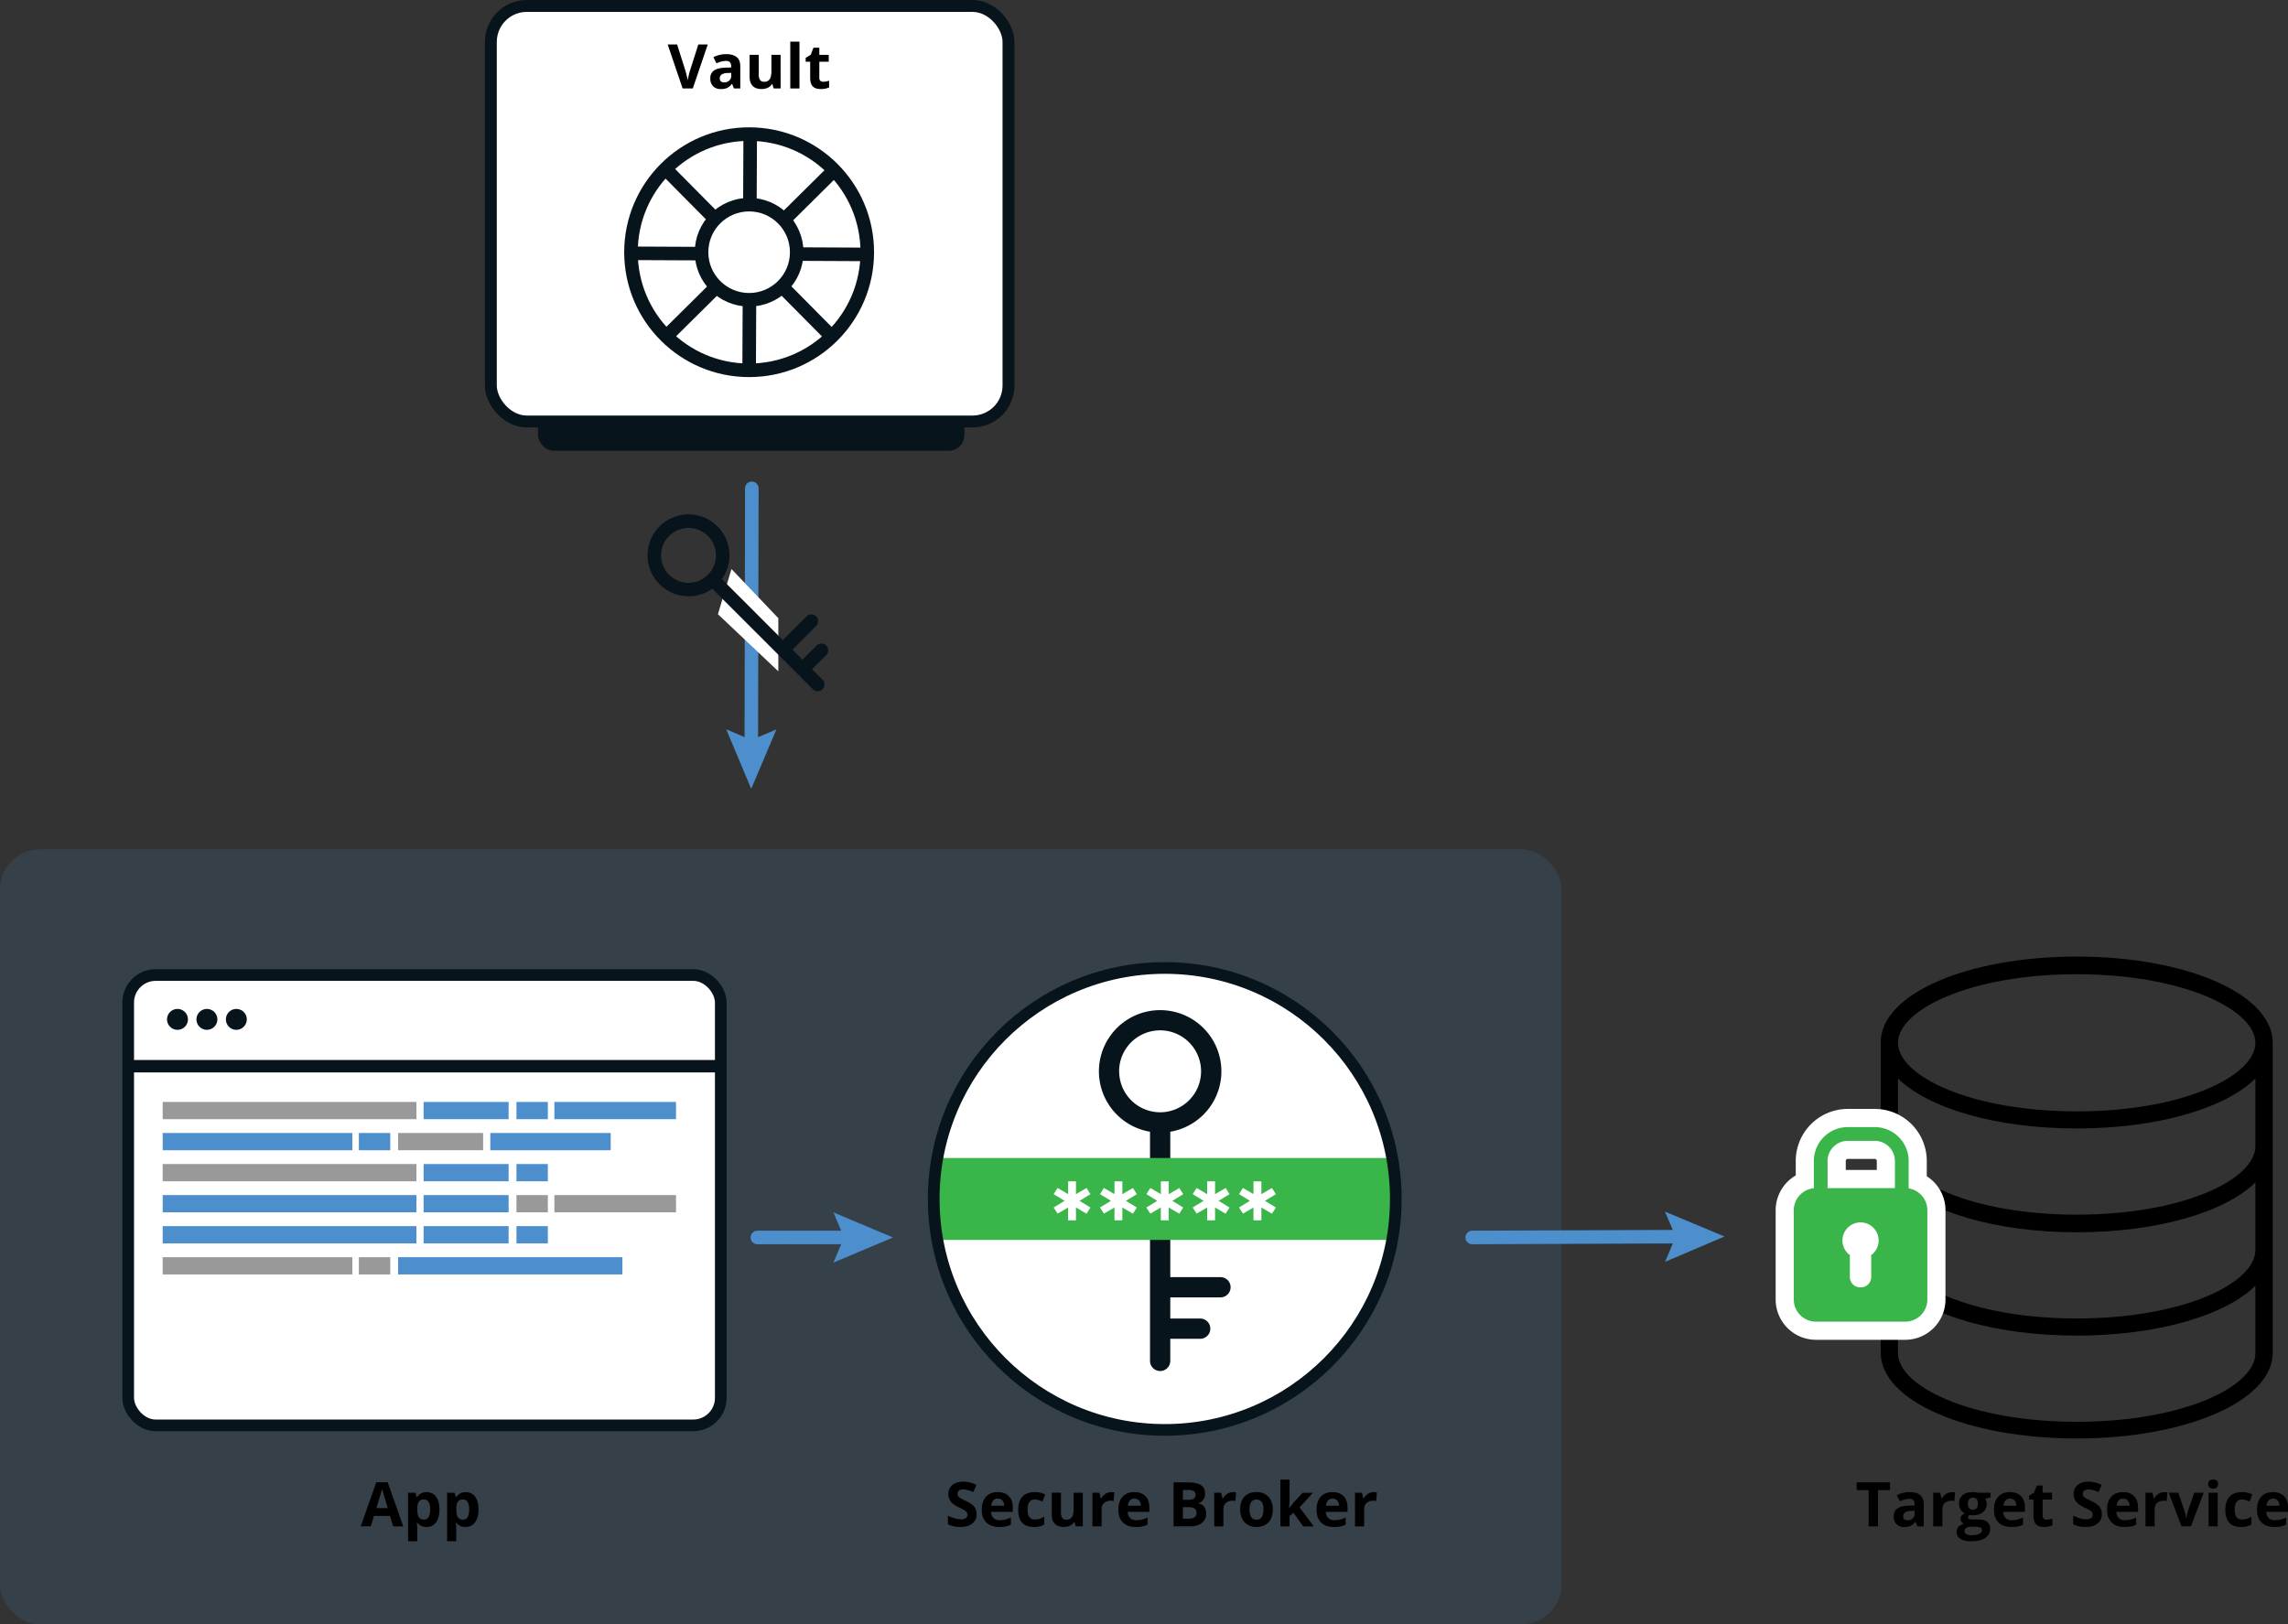 <svg id="Layer_1" data-name="Layer 1" xmlns="http://www.w3.org/2000/svg" xmlns:xlink="http://www.w3.org/1999/xlink" viewBox="0 0 1856.39 1318.33"><rect x="0" y="0" width="1856.39" height="1318.33" fill="#333333" stroke="none"/><defs><style>.cls-1,.cls-13,.cls-16,.cls-17,.cls-18,.cls-7,.cls-8,.cls-9{fill:none;}.cls-2{fill:#39b54a;}.cls-12,.cls-3,.cls-5,.cls-6{fill:#fff;}.cls-4{fill:#08141c;}.cls-12,.cls-13,.cls-16,.cls-5,.cls-6,.cls-7{stroke:#08141c;}.cls-12,.cls-13,.cls-16,.cls-17,.cls-18,.cls-5,.cls-6,.cls-7,.cls-8,.cls-9{stroke-miterlimit:10;}.cls-5{stroke-width:9.66px;}.cls-17,.cls-18,.cls-6,.cls-7,.cls-8,.cls-9{stroke-width:11px;}.cls-17,.cls-18,.cls-8,.cls-9{stroke:#4d8fcc;stroke-linecap:round;}.cls-9{stroke-dasharray:3.2 1.6;}.cls-10,.cls-11{fill:#4d8fcc;}.cls-11{opacity:0.15;}.cls-12,.cls-16{stroke-width:9.48px;}.cls-13{stroke-width:10.09px;}.cls-14{fill:#999;}.cls-15{clip-path:url(#clip-path);}.cls-17{stroke-dasharray:3.18 1.59;}.cls-18{stroke-dasharray:3.22 1.61;}</style><clipPath id="clip-path"><circle class="cls-1" cx="945.04" cy="973.06" r="187.46"/></clipPath></defs><title>secretless_architecture</title><path d="M1523.72,1238.8h-7.56v-29.4h-9.7v-6.3h27v6.3h-9.7Z"/><path d="M1555.66,1238.8l-1.44-3.71h-.2a10.91,10.91,0,0,1-3.87,3.28,12.47,12.47,0,0,1-5.19.92,8.35,8.35,0,0,1-6.18-2.25,8.62,8.62,0,0,1-2.26-6.4c0-2.89,1-5,3-6.4s5.08-2.14,9.16-2.29l4.74-.14v-1.2q0-4.15-4.25-4.15a19.36,19.36,0,0,0-7.69,2l-2.46-5a22.09,22.09,0,0,1,10.44-2.47c3.67,0,6.47.8,8.43,2.39s2.93,4,2.93,7.28v18.19Zm-2.2-12.65-2.88.1a9.28,9.28,0,0,0-4.83,1.17,3.69,3.69,0,0,0-1.59,3.27q0,3.15,3.61,3.15a5.68,5.68,0,0,0,4.14-1.49,5.23,5.23,0,0,0,1.55-3.95Z"/><path d="M1583.76,1211a11.67,11.67,0,0,1,2.51.22l-.56,7a8.64,8.64,0,0,0-2.2-.24,7.9,7.9,0,0,0-5.55,1.83,6.61,6.61,0,0,0-2,5.13v13.89h-7.45v-27.3h5.64l1.1,4.59h.37a10.25,10.25,0,0,1,3.43-3.7A8.48,8.48,0,0,1,1583.76,1211Z"/><path d="M1615,1211.5v3.79l-4.27,1.1a7.43,7.43,0,0,1,1.17,4.1,8.29,8.29,0,0,1-3.06,6.85q-3.06,2.45-8.51,2.45l-1.34-.07-1.1-.13a2.48,2.48,0,0,0-1.15,2c0,1.07,1.37,1.61,4.1,1.61h4.64q4.5,0,6.85,1.93a6.88,6.88,0,0,1,2.36,5.66,8.39,8.39,0,0,1-4,7.42q-4,2.64-11.46,2.64-5.71,0-8.73-2a6.32,6.32,0,0,1-3-5.58,5.8,5.8,0,0,1,1.54-4.12,8.68,8.68,0,0,1,4.51-2.37,5.06,5.06,0,0,1-2-1.6,3.95,3.95,0,0,1,0-5,10.48,10.48,0,0,1,2.61-2,7.27,7.27,0,0,1-3.4-3,9,9,0,0,1-1.26-4.83,8.55,8.55,0,0,1,2.9-6.91q2.91-2.45,8.31-2.44a21,21,0,0,1,2.72.21q1.58.21,2,.3Zm-21.07,31.15a2.7,2.7,0,0,0,1.48,2.42,8.09,8.09,0,0,0,4.14.88,14.66,14.66,0,0,0,6.27-1.1c1.52-.73,2.27-1.73,2.27-3a2.11,2.11,0,0,0-1.34-2.12,10.78,10.78,0,0,0-4.15-.59h-3.86a5.88,5.88,0,0,0-3.43,1A3,3,0,0,0,1593.91,1242.65Zm2.71-22.21a5.51,5.51,0,0,0,1,3.51,3.65,3.65,0,0,0,3.09,1.3,3.59,3.59,0,0,0,3.07-1.3,5.69,5.69,0,0,0,1-3.51q0-4.93-4-4.93T1596.62,1220.44Z"/><path d="M1631.83,1239.29q-6.6,0-10.3-3.64t-3.71-10.3q0-6.87,3.43-10.61t9.48-3.75q5.79,0,9,3.3t3.22,9.1V1227h-17.6a7.17,7.17,0,0,0,1.88,5,6.59,6.59,0,0,0,4.93,1.78,20.54,20.54,0,0,0,4.66-.51,23.51,23.51,0,0,0,4.59-1.63v5.76a17.59,17.59,0,0,1-4.17,1.45A26.12,26.12,0,0,1,1631.83,1239.29Zm-1-23a4.71,4.71,0,0,0-3.71,1.5,6.91,6.91,0,0,0-1.54,4.26H1636a6.18,6.18,0,0,0-1.44-4.26A4.88,4.88,0,0,0,1630.78,1216.29Z"/><path d="M1660.52,1233.35a16.06,16.06,0,0,0,4.68-.85V1238a16.67,16.67,0,0,1-6.83,1.25c-3,0-5.15-.76-6.51-2.26s-2-3.77-2-6.78v-13.16h-3.56v-3.15l4.1-2.49,2.15-5.76h4.76v5.81h7.64v5.59h-7.64v13.16a2.94,2.94,0,0,0,.89,2.35A3.53,3.53,0,0,0,1660.52,1233.35Z"/><path d="M1705.36,1228.89a9.18,9.18,0,0,1-3.48,7.61q-3.47,2.79-9.67,2.79a22.77,22.77,0,0,1-10.11-2.15v-7a42.14,42.14,0,0,0,6.11,2.27,18.12,18.12,0,0,0,4.58.66,6.47,6.47,0,0,0,3.82-1,3.23,3.23,0,0,0,1.33-2.83,3.14,3.14,0,0,0-.58-1.87,6.72,6.72,0,0,0-1.73-1.57,44.32,44.32,0,0,0-4.62-2.42,21.93,21.93,0,0,1-4.91-3,11.08,11.08,0,0,1-2.61-3.3,9.41,9.41,0,0,1-1-4.39,9.23,9.23,0,0,1,3.21-7.45q3.21-2.71,8.88-2.71a21,21,0,0,1,5.31.66,36.48,36.48,0,0,1,5.28,1.86l-2.44,5.88a36.15,36.15,0,0,0-4.72-1.64,15.71,15.71,0,0,0-3.68-.46,4.88,4.88,0,0,0-3.29,1,3.29,3.29,0,0,0-1.15,2.61,3.24,3.24,0,0,0,.46,1.75,5.1,5.1,0,0,0,1.48,1.44,45.57,45.57,0,0,0,4.8,2.5q5,2.4,6.86,4.8A9.34,9.34,0,0,1,1705.36,1228.89Z"/><path d="M1723.6,1239.29q-6.58,0-10.3-3.64t-3.71-10.3q0-6.87,3.43-10.61c2.28-2.5,5.45-3.75,9.48-3.75q5.79,0,9,3.3t3.22,9.1V1227h-17.6a7.17,7.17,0,0,0,1.88,5,6.61,6.61,0,0,0,4.93,1.78,20.63,20.63,0,0,0,4.67-.51,24,24,0,0,0,4.59-1.63v5.76a17.82,17.82,0,0,1-4.18,1.45A26.12,26.12,0,0,1,1723.6,1239.29Zm-1-23a4.73,4.73,0,0,0-3.71,1.5,7,7,0,0,0-1.54,4.26h10.45a6.18,6.18,0,0,0-1.44-4.26A4.88,4.88,0,0,0,1722.55,1216.29Z"/><path d="M1756,1211a11.84,11.84,0,0,1,2.52.22l-.56,7a8.75,8.75,0,0,0-2.2-.24,7.91,7.91,0,0,0-5.56,1.83,6.64,6.64,0,0,0-2,5.13v13.89h-7.45v-27.3h5.64l1.1,4.59h.36a10.33,10.33,0,0,1,3.43-3.7A8.51,8.51,0,0,1,1756,1211Z"/><path d="M1770,1238.8l-10.4-27.3h7.79l5.27,15.56a27.56,27.56,0,0,1,1.1,5.59h.14a24.72,24.72,0,0,1,1.1-5.59l5.25-15.56H1788l-10.4,27.3Z"/><path d="M1791.62,1204.45q0-3.65,4.05-3.64t4,3.64a3.55,3.55,0,0,1-1,2.7,4.26,4.26,0,0,1-3,1Q1791.62,1208.11,1791.62,1204.45Zm7.76,34.35h-7.44v-27.3h7.44Z"/><path d="M1818.28,1239.29q-12.75,0-12.74-14,0-7,3.46-10.64t9.94-3.67a18.85,18.85,0,0,1,8.49,1.86l-2.19,5.76c-1.17-.47-2.27-.86-3.27-1.16a10.59,10.59,0,0,0-3-.45q-5.82,0-5.81,8.25,0,8,5.81,8a13,13,0,0,0,4-.58,14.38,14.38,0,0,0,3.66-1.79v6.37a12,12,0,0,1-3.65,1.59A20.7,20.7,0,0,1,1818.28,1239.29Z"/><path d="M1845.26,1239.29q-6.6,0-10.31-3.64t-3.71-10.3q0-6.87,3.43-10.61t9.49-3.75q5.79,0,9,3.3t3.22,9.1V1227h-17.6a7.17,7.17,0,0,0,1.88,5,6.59,6.59,0,0,0,4.93,1.78,20.54,20.54,0,0,0,4.66-.51,23.51,23.51,0,0,0,4.59-1.63v5.76a17.59,17.59,0,0,1-4.17,1.45A26.12,26.12,0,0,1,1845.26,1239.29Zm-1-23a4.71,4.71,0,0,0-3.71,1.5,6.91,6.91,0,0,0-1.54,4.26h10.45a6.23,6.23,0,0,0-1.44-4.26A4.88,4.88,0,0,0,1844.21,1216.29Z"/><path d="M1684.94,776.36c-89.34,0-159,30.6-159,69.55v252c0,38.95,70.11,69.55,159,69.55s159.06-30.6,159.06-69.55V846.31C1844,807,1774.29,776.36,1684.94,776.36Zm145,321.93c0,27-58.5,55.64-145,55.64s-145-29-145-55.64v-54.85c24.44,24.25,79.73,40.54,145,40.54s120.6-16.29,145-40.54Zm0-83.86c0,27-58.5,55.64-145,55.64s-145-29-145-55.64V959.18c24.44,24.25,79.73,40.94,145,40.94s120.6-16.29,145-40.54Zm0-84.26c0,27-58.5,55.64-145,55.64s-145-29-145-55.64V875.32c24.84,24.25,79.73,40.54,145,40.54s120.6-16.29,145-40.54Zm-145-28.22c-86.93,0-145-29-145-55.64s58.5-55.64,145-55.64,145,29,145,55.64S1771.88,902,1684.94,902Z"/><path class="cls-2" d="M1473.4,1080a25.35,25.35,0,0,1-25.32-25.32V982.25a25.19,25.19,0,0,1,16.3-23.69V942.23a34.89,34.89,0,0,1,34.85-34.85h21.89A34.9,34.9,0,0,1,1556,942.23V959a25.19,25.19,0,0,1,15.16,23.23v72.41a25.35,25.35,0,0,1-25.32,25.32Zm36.21-80.52a7.33,7.33,0,0,0-7.32,7.32,7.23,7.23,0,0,0,3.06,5.94l3.69,2.65-.71,4.47a1.11,1.11,0,0,0,0,.17v16.47a1,1,0,0,0,1,1h.67a1,1,0,0,0,1-1V1020s-.73-4.62-.73-4.62l3.69-2.65a7.23,7.23,0,0,0,3.06-5.94A7.33,7.33,0,0,0,1509.61,999.46Zm20.52-42.54V942.23a9,9,0,0,0-9-9h-21.89a9,9,0,0,0-9,9v14.69Z"/><path class="cls-3" d="M1521.12,914.75a27.51,27.51,0,0,1,27.49,27.48V964.5a18,18,0,0,1,15.16,17.75v72.41a18,18,0,0,1-18,18H1473.4a18,18,0,0,1-18-18V982.25a18,18,0,0,1,16.3-17.89V942.23a27.51,27.51,0,0,1,27.49-27.48h21.89m-38.26,49.53h54.63v-22a16.38,16.38,0,0,0-16.37-16.37h-21.89a16.38,16.38,0,0,0-16.37,16.37v22m26.41,80.52h.67a8.32,8.32,0,0,0,8.32-8.32V1020a7.83,7.83,0,0,0-.11-1.29,14.68,14.68,0,1,0-17.09,0,7.83,7.83,0,0,0-.11,1.29v16.49a8.32,8.32,0,0,0,8.32,8.32M1521.12,900h-21.89A42.26,42.26,0,0,0,1457,942.23V954a32.68,32.68,0,0,0-16.31,28.29v72.41a32.73,32.73,0,0,0,32.69,32.68h72.41a32.73,32.73,0,0,0,32.69-32.68V982.25a32.74,32.74,0,0,0-15.17-27.6V942.23A42.26,42.26,0,0,0,1521.12,900Zm-23.54,49.54v-7.33a1.66,1.66,0,0,1,1.65-1.64h21.89a1.66,1.66,0,0,1,1.64,1.64v7.33Z"/><rect class="cls-4" x="436.5" y="312.83" width="346" height="53" rx="12.73" ry="12.73"/><rect class="cls-5" x="398.25" y="4.83" width="420" height="337.25" rx="29.18" ry="29.18"/><circle class="cls-6" cx="607.81" cy="204.69" r="95.86"/><line class="cls-7" x1="608.69" y1="109.72" x2="607.81" y2="302.33"/><line class="cls-7" x1="704.56" y1="206.47" x2="511.94" y2="205.58"/><line class="cls-7" x1="676.03" y1="274.44" x2="540.47" y2="137.61"/><line class="cls-7" x1="676.66" y1="138.24" x2="539.84" y2="273.81"/><circle class="cls-6" cx="607.81" cy="204.69" r="38.61"/><path d="M566.59,36.1h7.65L562.1,71.8h-8.25L541.74,36.1h7.64l6.72,21.24c.37,1.26.76,2.72,1.16,4.39s.64,2.83.74,3.48a63.15,63.15,0,0,1,1.83-7.87Z"/><path d="M595.48,71.8,594,68.09h-.2A10.91,10.91,0,0,1,590,71.37a12.53,12.53,0,0,1-5.19.92A8.39,8.39,0,0,1,578.59,70a8.66,8.66,0,0,1-2.26-6.4,7.19,7.19,0,0,1,3-6.4c2-1.38,5.08-2.14,9.16-2.29l4.74-.14v-1.2q0-4.15-4.25-4.15a19.36,19.36,0,0,0-7.69,2l-2.47-5a22.16,22.16,0,0,1,10.45-2.47c3.67,0,6.47.8,8.43,2.39s2.93,4,2.93,7.28V71.8Zm-2.2-12.65-2.88.1a9.35,9.35,0,0,0-4.84,1.17A3.7,3.7,0,0,0,584,63.69q0,3.15,3.61,3.15a5.72,5.72,0,0,0,4.14-1.49,5.23,5.23,0,0,0,1.55-3.95Z"/><path d="M627.68,71.8l-1-3.49h-.39a7.84,7.84,0,0,1-3.4,2.94,11.58,11.58,0,0,1-5,1q-4.82,0-7.25-2.58T608.2,62.3V44.5h7.44v16a7.68,7.68,0,0,0,1.05,4.43A3.84,3.84,0,0,0,620,66.35a5,5,0,0,0,4.51-2.08c.93-1.4,1.39-3.7,1.39-6.93V44.5h7.45V71.8Z"/><path d="M648.65,71.8H641.2v-38h7.45Z"/><path d="M668,66.35a16.12,16.12,0,0,0,4.69-.85V71a16.75,16.75,0,0,1-6.84,1.25c-3,0-5.14-.76-6.5-2.26s-2-3.77-2-6.78V50.09H653.7V46.94l4.1-2.49L660,38.69h4.76V44.5h7.65v5.59h-7.65V63.25a2.91,2.91,0,0,0,.9,2.35A3.51,3.51,0,0,0,668,66.35Z"/><line class="cls-8" x1="610" y1="396.33" x2="610" y2="397.93"/><line class="cls-9" x1="610" y1="399.53" x2="609.57" y2="604.98"/><line class="cls-8" x1="609.57" y1="605.78" x2="609.57" y2="607.38"/><polygon class="cls-10" points="589.23 591.89 609.58 600.59 629.97 591.98 609.5 640.22 589.23 591.89"/><polygon class="cls-3" points="593.5 461.83 631.5 501.71 631.5 544.83 582.5 498.48 593.5 461.83"/><path class="cls-4" d="M670.35,523.93a5.5,5.5,0,0,0-7.78,0l-11.49,11.49L643,527.29,662.22,508a5.5,5.5,0,0,0-7.78-7.78l-19.27,19.27L585.7,470a33.24,33.24,0,1,0-7.78,7.78l81.65,81.64a5.5,5.5,0,0,0,7.78-7.78l-8.49-8.48,11.49-11.49A5.5,5.5,0,0,0,670.35,523.93ZM542.9,466.48a22.25,22.25,0,1,1,31.46,0A22.27,22.27,0,0,1,542.9,466.48Z"/><rect class="cls-11" y="689.33" width="1267" height="629" rx="32.55" ry="32.55"/><rect class="cls-12" x="104" y="791.33" width="480.82" height="365.5" rx="22.32" ry="22.32"/><line class="cls-13" x1="104" y1="865.33" x2="586.5" y2="865.33"/><circle class="cls-4" cx="144" cy="827.33" r="8.5"/><circle class="cls-4" cx="167.88" cy="827.33" r="8.5"/><circle class="cls-4" cx="191.76" cy="827.33" r="8.5"/><rect class="cls-14" x="132" y="894.33" width="205.86" height="14"/><rect class="cls-10" x="343.7" y="894.33" width="68.97" height="14"/><rect class="cls-10" x="419.04" y="894.33" width="25.47" height="14"/><rect class="cls-10" x="449.81" y="894.33" width="98.69" height="14"/><rect class="cls-10" x="397.82" y="919.53" width="97.68" height="14" transform="translate(893.32 1853.06) rotate(180)"/><rect class="cls-14" x="323.01" y="919.53" width="68.97" height="14" transform="translate(714.99 1853.06) rotate(180)"/><rect class="cls-10" x="291.17" y="919.53" width="25.47" height="14" transform="translate(607.81 1853.06) rotate(180)"/><rect class="cls-10" x="132" y="919.53" width="153.87" height="14" transform="translate(417.87 1853.06) rotate(180)"/><rect class="cls-14" x="132" y="944.73" width="205.86" height="14"/><rect class="cls-10" x="343.7" y="944.73" width="68.97" height="14"/><rect class="cls-10" x="419.04" y="944.73" width="25.47" height="14"/><rect class="cls-10" x="132" y="969.93" width="205.86" height="14"/><rect class="cls-10" x="343.7" y="969.93" width="68.97" height="14"/><rect class="cls-14" x="419.04" y="969.93" width="25.47" height="14"/><rect class="cls-14" x="449.81" y="969.93" width="98.69" height="14"/><rect class="cls-10" x="132" y="995.13" width="205.86" height="14"/><rect class="cls-10" x="343.7" y="995.13" width="68.97" height="14"/><rect class="cls-10" x="419.04" y="995.13" width="25.47" height="14"/><rect class="cls-10" x="323.01" y="1020.33" width="181.99" height="14" transform="translate(828 2054.66) rotate(180)"/><rect class="cls-14" x="291.17" y="1020.33" width="25.47" height="14" transform="translate(607.81 2054.66) rotate(180)"/><rect class="cls-14" x="132" y="1020.33" width="153.87" height="14" transform="translate(417.87 2054.66) rotate(180)"/><path d="M319,1238.8l-2.59-8.5h-13l-2.59,8.5H292.7L305.3,1203h9.25l12.65,35.84ZM314.65,1224q-3.6-11.54-4-13.06c-.31-1-.52-1.8-.65-2.39q-.81,3.12-4.62,15.45Z"/><path d="M346.09,1239.29a9.06,9.06,0,0,1-7.54-3.49h-.39c.26,2.27.39,3.59.39,4v11.06H331.1V1211.5h6.06l1,3.54h.34a8.61,8.61,0,0,1,7.74-4,8.88,8.88,0,0,1,7.57,3.74q2.73,3.74,2.73,10.37a20.51,20.51,0,0,1-1.28,7.59,10.66,10.66,0,0,1-3.65,4.91A9.33,9.33,0,0,1,346.09,1239.29Zm-2.2-22.34a4.68,4.68,0,0,0-4,1.69c-.85,1.14-1.29,3-1.32,5.61v.8q0,4.4,1.3,6.3a4.66,4.66,0,0,0,4.14,1.91q5,0,5-8.26a11.69,11.69,0,0,0-1.24-6A4.21,4.21,0,0,0,343.89,1217Z"/><path d="M377.73,1239.29a9.07,9.07,0,0,1-7.54-3.49h-.39c.26,2.27.39,3.59.39,4v11.06h-7.45V1211.5h6.06l1.05,3.54h.34a8.61,8.61,0,0,1,7.74-4,8.88,8.88,0,0,1,7.57,3.74q2.73,3.74,2.73,10.37a20.51,20.51,0,0,1-1.28,7.59,10.66,10.66,0,0,1-3.65,4.91A9.33,9.33,0,0,1,377.73,1239.29ZM375.54,1217a4.7,4.7,0,0,0-4,1.69c-.85,1.14-1.29,3-1.32,5.61v.8q0,4.4,1.3,6.3a4.68,4.68,0,0,0,4.14,1.91q5,0,5-8.26a11.69,11.69,0,0,0-1.24-6A4.2,4.2,0,0,0,375.54,1217Z"/><circle class="cls-3" cx="945.04" cy="973.06" r="187.46"/><path class="cls-4" d="M982,1078.34a8.22,8.22,0,0,0-8.22-8.22H949.52v-17.18h40.72a8.22,8.22,0,0,0,0-16.44H949.52v-118a49.68,49.68,0,1,0-16.44,0v186a8.22,8.22,0,0,0,16.44,0v-17.93H973.8A8.22,8.22,0,0,0,982,1078.34Zm-74-208.85a33.25,33.25,0,1,1,33.25,33.24A33.29,33.29,0,0,1,908.05,869.49Z"/><g class="cls-15"><rect class="cls-2" x="747.87" y="939.82" width="390.95" height="66.49"/></g><path class="cls-3" d="M858.08,985l-3.18-5,8.86-5.42-8.86-5.42,3.18-5,8.55,5V958.8H873v10.38l8.56-5,3.18,5-8.87,5.42,8.87,5.42-3.18,5L873,980V990.4h-6.41V980Z"/><path class="cls-3" d="M895.68,985l-3.18-5,8.86-5.42-8.86-5.42,3.18-5,8.55,5V958.8h6.41v10.38l8.56-5,3.18,5-8.87,5.42,8.87,5.42-3.18,5-8.56-5V990.4h-6.41V980Z"/><path class="cls-3" d="M933.28,985l-3.18-5L939,974.6l-8.86-5.42,3.18-5,8.55,5V958.8h6.41v10.38l8.56-5,3.18,5-8.87,5.42L960,980l-3.18,5-8.56-5V990.4h-6.41V980Z"/><path class="cls-3" d="M970.88,985l-3.18-5,8.86-5.42-8.86-5.42,3.18-5,8.55,5V958.8h6.41v10.38l8.56-5,3.18,5-8.87,5.42,8.87,5.42-3.18,5-8.56-5V990.4h-6.41V980Z"/><path class="cls-3" d="M1008.48,985l-3.18-5,8.86-5.42-8.86-5.42,3.18-5,8.55,5V958.8h6.41v10.38l8.56-5,3.18,5-8.87,5.42,8.87,5.42-3.18,5-8.56-5V990.4H1017V980Z"/><circle class="cls-16" cx="945.04" cy="973.06" r="187.46"/><path d="M792.37,1228.89a9.21,9.21,0,0,1-3.48,7.61q-3.48,2.79-9.68,2.79a22.77,22.77,0,0,1-10.11-2.15v-7a42.58,42.58,0,0,0,6.11,2.27,18.12,18.12,0,0,0,4.58.66,6.45,6.45,0,0,0,3.82-1,3.23,3.23,0,0,0,1.33-2.83,3.14,3.14,0,0,0-.58-1.87,6.83,6.83,0,0,0-1.72-1.57,46,46,0,0,0-4.63-2.42,21.93,21.93,0,0,1-4.91-3,11.08,11.08,0,0,1-2.61-3.3,9.41,9.41,0,0,1-1-4.39,9.23,9.23,0,0,1,3.21-7.45c2.15-1.81,5.1-2.71,8.88-2.71a20.94,20.94,0,0,1,5.31.66,36.58,36.58,0,0,1,5.29,1.86l-2.45,5.88a36.15,36.15,0,0,0-4.72-1.64,15.7,15.7,0,0,0-3.67-.46,4.89,4.89,0,0,0-3.3,1,3.29,3.29,0,0,0-1.15,2.61,3.25,3.25,0,0,0,.47,1.75,4.93,4.93,0,0,0,1.47,1.44,46.69,46.69,0,0,0,4.8,2.5c3.34,1.6,5.62,3.2,6.86,4.8A9.35,9.35,0,0,1,792.37,1228.89Z"/><path d="M810.6,1239.29q-6.58,0-10.3-3.64t-3.71-10.3q0-6.87,3.43-10.61t9.48-3.75q5.79,0,9,3.3t3.23,9.1V1227H804.13a7.17,7.17,0,0,0,1.88,5,6.63,6.63,0,0,0,4.94,1.78,20.61,20.61,0,0,0,4.66-.51,24,24,0,0,0,4.59-1.63v5.76a17.67,17.67,0,0,1-4.18,1.45A26.12,26.12,0,0,1,810.6,1239.29Zm-1.05-23a4.73,4.73,0,0,0-3.71,1.5,7,7,0,0,0-1.54,4.26h10.45a6.18,6.18,0,0,0-1.44-4.26A4.88,4.88,0,0,0,809.55,1216.29Z"/><path d="M838.88,1239.29q-12.75,0-12.75-14,0-7,3.47-10.64t9.93-3.67a18.92,18.92,0,0,1,8.5,1.86l-2.2,5.76c-1.17-.47-2.26-.86-3.27-1.16a10.59,10.59,0,0,0-3-.45q-5.81,0-5.81,8.25,0,8,5.81,8a13,13,0,0,0,4-.58,14.44,14.44,0,0,0,3.67-1.79v6.37a12.22,12.22,0,0,1-3.65,1.59A20.7,20.7,0,0,1,838.88,1239.29Z"/><path d="M872.83,1238.8l-1-3.49h-.39a7.87,7.87,0,0,1-3.39,2.94,11.63,11.63,0,0,1-5,1q-4.8,0-7.25-2.58c-1.62-1.72-2.44-4.19-2.44-7.41v-17.8h7.45v16a7.68,7.68,0,0,0,1.05,4.43,3.82,3.82,0,0,0,3.34,1.47,5,5,0,0,0,4.52-2.08c.93-1.4,1.39-3.7,1.39-6.93V1211.5h7.45v27.3Z"/><path d="M901.59,1211a11.84,11.84,0,0,1,2.52.22l-.56,7a8.7,8.7,0,0,0-2.2-.24,7.87,7.87,0,0,0-5.55,1.83,6.61,6.61,0,0,0-2,5.13v13.89h-7.45v-27.3H892l1.1,4.59h.36a10.33,10.33,0,0,1,3.43-3.7A8.51,8.51,0,0,1,901.59,1211Z"/><path d="M921.42,1239.29q-6.6,0-10.3-3.64t-3.72-10.3q0-6.87,3.43-10.61t9.49-3.75q5.79,0,9,3.3t3.22,9.1V1227H915a7.17,7.17,0,0,0,1.88,5,6.59,6.59,0,0,0,4.93,1.78,20.54,20.54,0,0,0,4.66-.51,23.51,23.51,0,0,0,4.59-1.63v5.76a17.59,17.59,0,0,1-4.17,1.45A26.12,26.12,0,0,1,921.42,1239.29Zm-1-23a4.71,4.71,0,0,0-3.71,1.5,6.91,6.91,0,0,0-1.54,4.26h10.45a6.18,6.18,0,0,0-1.44-4.26A4.88,4.88,0,0,0,920.37,1216.29Z"/><path d="M952.18,1203.1h11.11q7.59,0,11,2.17t3.43,6.87a8.68,8.68,0,0,1-1.5,5.25,6,6,0,0,1-4,2.46v.25a7.85,7.85,0,0,1,4.89,2.83,9.21,9.21,0,0,1,1.5,5.52,9.08,9.08,0,0,1-3.52,7.61q-3.52,2.75-9.58,2.74H952.18Zm7.57,14.14h4.39a8.1,8.1,0,0,0,4.46-1,3.56,3.56,0,0,0,1.38-3.15,3.14,3.14,0,0,0-1.5-2.94,9.6,9.6,0,0,0-4.75-.89h-4Zm0,6v9.3h4.93a7.29,7.29,0,0,0,4.61-1.2,4.4,4.4,0,0,0,1.49-3.66q0-4.44-6.34-4.44Z"/><path d="M1000.42,1211a11.84,11.84,0,0,1,2.52.22l-.56,7a8.75,8.75,0,0,0-2.2-.24,7.91,7.91,0,0,0-5.56,1.83,6.64,6.64,0,0,0-2,5.13v13.89h-7.44v-27.3h5.64l1.1,4.59h.36a10.33,10.33,0,0,1,3.43-3.7A8.51,8.51,0,0,1,1000.42,1211Z"/><path d="M1032.7,1225.1q0,6.68-3.52,10.43t-9.79,3.76a13.75,13.75,0,0,1-6.93-1.72,11.53,11.53,0,0,1-4.62-5,16.66,16.66,0,0,1-1.61-7.52q0-6.69,3.49-10.4t9.82-3.71a13.75,13.75,0,0,1,6.93,1.71,11.49,11.49,0,0,1,4.62,4.91A16.5,16.5,0,0,1,1032.7,1225.1Zm-18.87,0a11.43,11.43,0,0,0,1.33,6.13,4.76,4.76,0,0,0,4.33,2.08,4.67,4.67,0,0,0,4.28-2.07,11.61,11.61,0,0,0,1.31-6.14,11.27,11.27,0,0,0-1.32-6.08,5.62,5.62,0,0,0-8.62,0A11.34,11.34,0,0,0,1013.83,1225.1Z"/><path d="M1046,1224l3.25-4.15,7.64-8.3h8.4l-10.84,11.84,11.5,15.46h-8.59l-7.87-11.06-3.19,2.56v8.5h-7.45v-38h7.45v16.94l-.39,6.2Z"/><path d="M1082.21,1239.29q-6.6,0-10.3-3.64t-3.71-10.3q0-6.87,3.43-10.61t9.48-3.75q5.79,0,9,3.3t3.22,9.1V1227h-17.6a7.17,7.17,0,0,0,1.88,5,6.61,6.61,0,0,0,4.93,1.78,20.48,20.48,0,0,0,4.66-.51,23.51,23.51,0,0,0,4.59-1.63v5.76a17.59,17.59,0,0,1-4.17,1.45A26.12,26.12,0,0,1,1082.21,1239.29Zm-1-23a4.71,4.71,0,0,0-3.71,1.5,6.91,6.91,0,0,0-1.54,4.26h10.45a6.18,6.18,0,0,0-1.44-4.26A4.88,4.88,0,0,0,1081.16,1216.29Z"/><path d="M1114.63,1211a11.84,11.84,0,0,1,2.52.22l-.57,7a8.61,8.61,0,0,0-2.19-.24,7.91,7.91,0,0,0-5.56,1.83,6.64,6.64,0,0,0-2,5.13v13.89h-7.44v-27.3H1105l1.09,4.59h.37a10.33,10.33,0,0,1,3.43-3.7A8.51,8.51,0,0,1,1114.63,1211Z"/><line class="cls-8" x1="1194.51" y1="1004.34" x2="1196.11" y2="1004.33"/><line class="cls-17" x1="1197.7" y1="1004.32" x2="1363.97" y2="1003.67"/><line class="cls-8" x1="1364.77" y1="1003.67" x2="1366.37" y2="1003.66"/><polygon class="cls-10" points="1351 1024.09 1359.58 1003.69 1350.84 983.35 1399.2 1003.53 1351 1024.09"/><line class="cls-8" x1="614.51" y1="1004.34" x2="616.11" y2="1004.34"/><line class="cls-18" x1="617.72" y1="1004.34" x2="689.26" y2="1004.34"/><line class="cls-8" x1="690.06" y1="1004.34" x2="691.67" y2="1004.34"/><polygon class="cls-10" points="676.22 1024.7 684.87 1004.34 676.22 983.97 724.5 1004.34 676.22 1024.7"/></svg>